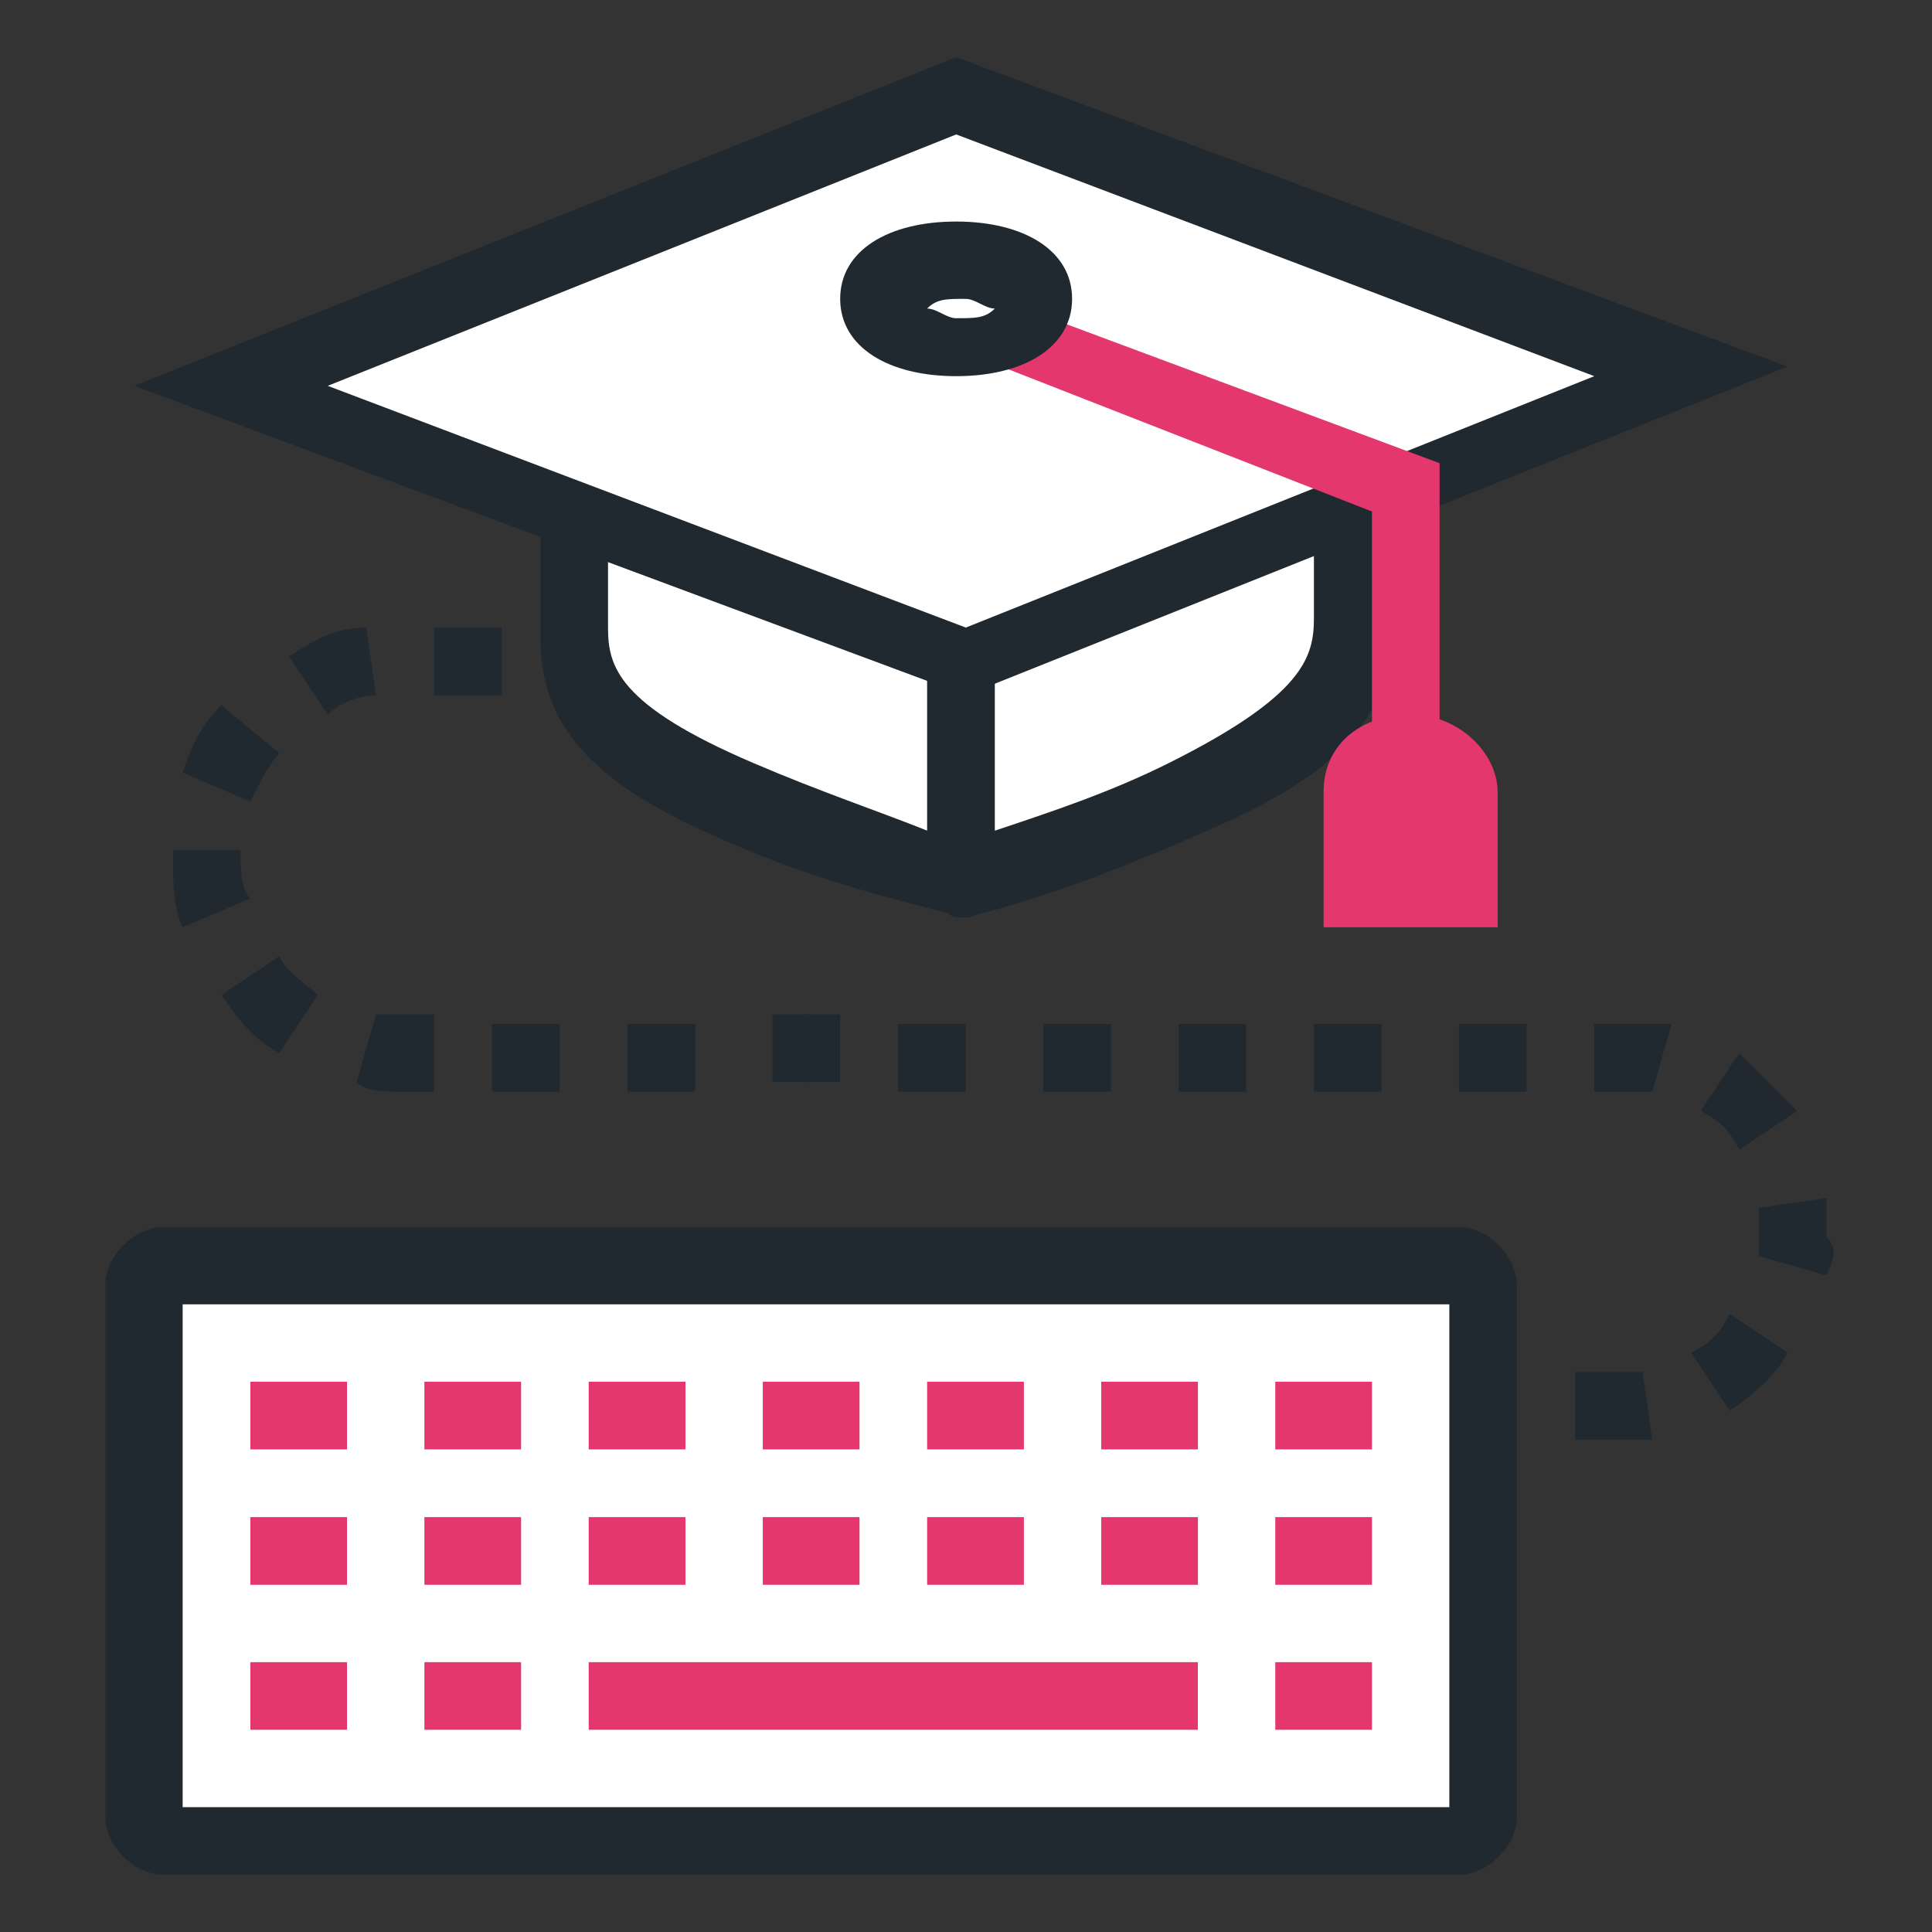 <?xml version="1.0" encoding="utf-8"?>
<!-- Generator: Adobe Illustrator 16.0.0, SVG Export Plug-In . SVG Version: 6.00 Build 0)  -->
<!DOCTYPE svg PUBLIC "-//W3C//DTD SVG 1.1//EN" "http://www.w3.org/Graphics/SVG/1.1/DTD/svg11.dtd">
<svg version="1.1" id="Camada_1" xmlns="http://www.w3.org/2000/svg" xmlns:xlink="http://www.w3.org/1999/xlink" x="0px" y="0px"
	 width="24px" height="24px" viewBox="0 0 24 24" enable-background="new 0 0 24 24" xml:space="preserve">
<rect x="0" y="0" width="24" height="24" fill="#333333" stroke="none"/>
<g>
	<g>
		<g>
			<g>
				<path fill="#FFFFFF" d="M18.363,22.569c0,0.12-0.119,0.24-0.24,0.24H2.029c-0.12,0-0.24-0.12-0.24-0.24v-6.606
					c0-0.12,0.121-0.239,0.24-0.239h16.094c0.121,0,0.24,0.119,0.24,0.239V22.569z"/>
				<path fill="#212930" d="M18.123,23.29H2.029c-0.36,0-0.721-0.36-0.721-0.721v-6.606c0-0.36,0.36-0.721,0.721-0.721h16.094
					c0.359,0,0.721,0.36,0.721,0.721v6.606C18.844,22.93,18.482,23.29,18.123,23.29z M2.269,22.449h15.735v-6.246H2.269V22.449z"/>
			</g>
			<g>
				<g>
					<g>
						<line fill="none" x1="3.11" y1="17.524" x2="4.431" y2="17.524"/>
						<rect x="3.11" y="17.164" fill="#E4376E" width="1.201" height="0.841"/>
					</g>
					<g>
						<line fill="none" x1="5.272" y1="17.524" x2="6.473" y2="17.524"/>
						<rect x="5.272" y="17.164" fill="#E4376E" width="1.201" height="0.841"/>
					</g>
					<g>
						<line fill="none" x1="7.313" y1="17.524" x2="8.635" y2="17.524"/>
						<rect x="7.313" y="17.164" fill="#E4376E" width="1.202" height="0.841"/>
					</g>
					<g>
						<line fill="none" x1="9.476" y1="17.524" x2="10.677" y2="17.524"/>
						<rect x="9.476" y="17.164" fill="#E4376E" width="1.201" height="0.841"/>
					</g>
					<g>
						<line fill="none" x1="11.517" y1="17.524" x2="12.838" y2="17.524"/>
						<rect x="11.517" y="17.164" fill="#E4376E" width="1.202" height="0.841"/>
					</g>
					<g>
						<line fill="none" x1="13.68" y1="17.524" x2="14.881" y2="17.524"/>
						<rect x="13.68" y="17.164" fill="#E4376E" width="1.201" height="0.841"/>
					</g>
					<g>
						<line fill="none" x1="15.842" y1="17.524" x2="17.043" y2="17.524"/>
						<rect x="15.842" y="17.164" fill="#E4376E" width="1.201" height="0.841"/>
					</g>
				</g>
				<g>
					<g>
						<line fill="none" x1="3.11" y1="19.326" x2="4.431" y2="19.326"/>
						<rect x="3.11" y="18.846" fill="#E4376E" width="1.201" height="0.841"/>
					</g>
					<g>
						<line fill="none" x1="5.272" y1="19.326" x2="6.473" y2="19.326"/>
						<rect x="5.272" y="18.846" fill="#E4376E" width="1.201" height="0.841"/>
					</g>
					<g>
						<line fill="none" x1="7.313" y1="19.326" x2="8.635" y2="19.326"/>
						<rect x="7.313" y="18.846" fill="#E4376E" width="1.202" height="0.841"/>
					</g>
					<g>
						<line fill="none" x1="9.476" y1="19.326" x2="10.677" y2="19.326"/>
						<rect x="9.476" y="18.846" fill="#E4376E" width="1.201" height="0.841"/>
					</g>
					<g>
						<line fill="none" x1="11.517" y1="19.326" x2="12.838" y2="19.326"/>
						<rect x="11.517" y="18.846" fill="#E4376E" width="1.202" height="0.841"/>
					</g>
					<g>
						<line fill="none" x1="13.68" y1="19.326" x2="14.881" y2="19.326"/>
						<rect x="13.68" y="18.846" fill="#E4376E" width="1.201" height="0.841"/>
					</g>
					<g>
						<line fill="none" x1="15.842" y1="19.326" x2="17.043" y2="19.326"/>
						<rect x="15.842" y="18.846" fill="#E4376E" width="1.201" height="0.841"/>
					</g>
				</g>
				<g>
					<g>
						<line fill="none" x1="3.11" y1="21.007" x2="4.431" y2="21.007"/>
						<rect x="3.11" y="20.648" fill="#E4376E" width="1.201" height="0.84"/>
					</g>
					<g>
						<line fill="none" x1="5.272" y1="21.007" x2="6.473" y2="21.007"/>
						<rect x="5.272" y="20.648" fill="#E4376E" width="1.201" height="0.84"/>
					</g>
					<g>
						<line fill="none" x1="7.313" y1="21.007" x2="15" y2="21.007"/>
						<rect x="7.313" y="20.648" fill="#E4376E" width="7.567" height="0.84"/>
					</g>
					<g>
						<line fill="none" x1="15.842" y1="21.007" x2="17.043" y2="21.007"/>
						<rect x="15.842" y="20.648" fill="#E4376E" width="1.201" height="0.84"/>
					</g>
				</g>
			</g>
		</g>
	</g>
	<g>
		<g>
			<rect x="8.875" y="7.796" fill="#212930" width="0.48" height="0.841"/>
		</g>
		<g>
			<path fill="#212930" d="M8.635,13.562h-0.84V12.72h0.84V13.562z M6.953,13.562h-0.84V12.72h0.84V13.562z M5.272,13.562h-0.24
				c-0.24,0-0.48,0-0.601-0.121l0.24-0.84c0.121,0,0.24,0,0.48,0h0.24v0.961H5.272z M3.47,13.08c-0.24-0.12-0.481-0.36-0.721-0.721
				l0.721-0.48c0.12,0.24,0.361,0.361,0.48,0.48L3.47,13.08z M2.269,11.519c-0.12-0.24-0.12-0.6-0.12-0.84v-0.12h0.84l0,0
				c0,0.241,0,0.48,0.121,0.601L2.269,11.519z M3.11,9.958l-0.841-0.36c0.12-0.36,0.24-0.601,0.48-0.84L3.47,9.357
				C3.351,9.477,3.23,9.718,3.11,9.958z M4.071,8.877L3.59,8.156c0.361-0.24,0.601-0.36,0.961-0.36l0.12,0.841
				C4.431,8.637,4.191,8.757,4.071,8.877z M8.035,8.637H7.193V7.796h0.841V8.637z M6.233,8.637H5.392V7.796h0.841V8.637z"/>
		</g>
		<g>
			<rect x="9.596" y="12.601" fill="#212930" width="0.48" height="0.84"/>
		</g>
	</g>
	<g>
		<g>
			<rect x="9.957" y="12.601" fill="#212930" width="0.48" height="0.84"/>
		</g>
		<g>
			<path fill="#212930" d="M20.166,17.885h-0.6v-0.841h0.6c0.119,0,0.119,0,0.238,0l0.121,0.841
				C20.404,17.885,20.285,17.885,20.166,17.885z M21.486,17.524l-0.48-0.721c0.24-0.119,0.361-0.24,0.48-0.48l0.721,0.48
				C22.086,17.044,21.848,17.284,21.486,17.524z M22.688,15.843l-0.84-0.24c0-0.12,0-0.24,0-0.36c0-0.119,0-0.24,0-0.24l0.84-0.119
				c0,0.119,0,0.24,0,0.479C22.807,15.482,22.807,15.603,22.688,15.843z M21.605,14.281c-0.119-0.24-0.238-0.359-0.48-0.479
				l0.48-0.722c0.242,0.24,0.48,0.481,0.721,0.722L21.605,14.281z M20.525,13.562c-0.121,0-0.24,0-0.359,0h-0.361V12.72h0.361
				c0.238,0,0.359,0,0.6,0L20.525,13.562z M18.965,13.562h-0.842V12.72h0.842V13.562z M17.162,13.562h-0.84V12.72h0.84V13.562z
				 M15.48,13.562h-0.84V12.72h0.84V13.562z M13.801,13.562h-0.842V12.72h0.842V13.562z M12.118,13.562h-0.961V12.72h0.841v0.842
				H12.118z"/>
		</g>
		<g>
			<rect x="18.363" y="16.924" fill="#212930" width="0.48" height="0.841"/>
		</g>
	</g>
	<g>
		<g>
			<g>
				<path fill="#FFFFFF" d="M11.878,3.953c-0.961,0-1.802,0-2.763,0c-1.201,0-2.042,0.721-2.042,1.441c0,0.841,0,1.562,0,2.402
					c0,0.841,0.36,1.321,2.042,2.162c0.961,0.48,1.921,0.841,2.763,0.961V3.953z"/>
				<path fill="#212930" d="M11.998,11.398L11.998,11.398c-0.961-0.24-1.921-0.48-3.002-0.96c-1.682-0.72-2.282-1.441-2.282-2.521
					V5.514c0-1.081,1.081-1.921,2.522-1.921h2.762c0.12,0,0.24,0,0.361,0.12c0,0,0,0.12,0,0.24l0.12,6.966c0,0.12,0,0.24-0.12,0.36
					C12.238,11.279,12.118,11.398,11.998,11.398z M11.517,4.313H9.235c-0.96,0-1.682,0.601-1.682,1.081v2.402
					c0,0.48,0.12,0.961,1.802,1.681c0.841,0.361,1.562,0.601,2.162,0.841V4.313z"/>
			</g>
			<g>
				<path fill="#FFFFFF" d="M11.878,3.953c0.96,0,1.802,0,2.763,0c1.201,0,2.162,0.721,2.162,1.441c0,0.841,0,1.562,0,2.402
					c0,0.841-0.361,1.321-2.043,2.162c-0.959,0.48-1.922,0.841-2.762,1.081L11.878,3.953z"/>
				<path fill="#212930" d="M11.998,11.398c-0.12,0-0.24,0-0.24-0.12c-0.12-0.12-0.12-0.24-0.12-0.36l-0.121-6.966
					c0-0.24,0.241-0.48,0.48-0.48h2.762c1.441,0,2.523,0.84,2.523,1.921v2.402c0,1.081-0.602,1.801-2.283,2.522
					C13.92,10.799,12.959,11.159,11.998,11.398L11.998,11.398z M12.358,4.313v6.006c0.721-0.241,1.442-0.48,2.163-0.841
					c1.68-0.84,1.801-1.321,1.801-1.801V5.273c0-0.48-0.721-1.081-1.682-1.081L12.358,4.313z"/>
			</g>
		</g>
		<g>
			<path fill="#FFFFFF" d="M11.998,8.156L2.87,4.793l9.008-3.603l9.128,3.363L11.998,8.156z"/>
			<path fill="#212930" d="M11.998,8.637L1.668,4.793l10.209-4.083l10.329,3.844L11.998,8.637z M4.071,4.793l7.927,3.003
				l7.807-3.123L11.878,1.67L4.071,4.793z"/>
		</g>
		<g>
			<polygon fill="#E4376E" points="17.043,9.597 17.043,6.354 11.517,4.193 11.758,3.472 17.883,5.754 17.883,9.597 			"/>
		</g>
		<g>
			<ellipse fill="#FFFFFF" cx="11.878" cy="3.833" rx="0.96" ry="0.48"/>
			<path fill="#212930" d="M11.878,4.673c-0.841,0-1.441-0.361-1.441-0.961c0-0.601,0.6-0.96,1.441-0.96l0,0
				c0.841,0,1.44,0.36,1.44,0.96C13.318,4.313,12.719,4.673,11.878,4.673L11.878,4.673z M11.517,3.833
				c0.121,0,0.241,0.12,0.361,0.12v0.48v-0.48c0.24,0,0.36,0,0.48-0.12c-0.121,0-0.241-0.12-0.361-0.12
				C11.758,3.712,11.638,3.712,11.517,3.833z"/>
		</g>
		<path fill="#E4376E" d="M18.604,11.519V9.838c0-0.48-0.48-0.961-1.08-0.961c-0.602,0-1.082,0.36-1.082,0.961v1.681H18.604z"/>
	</g>
</g>
</svg>
